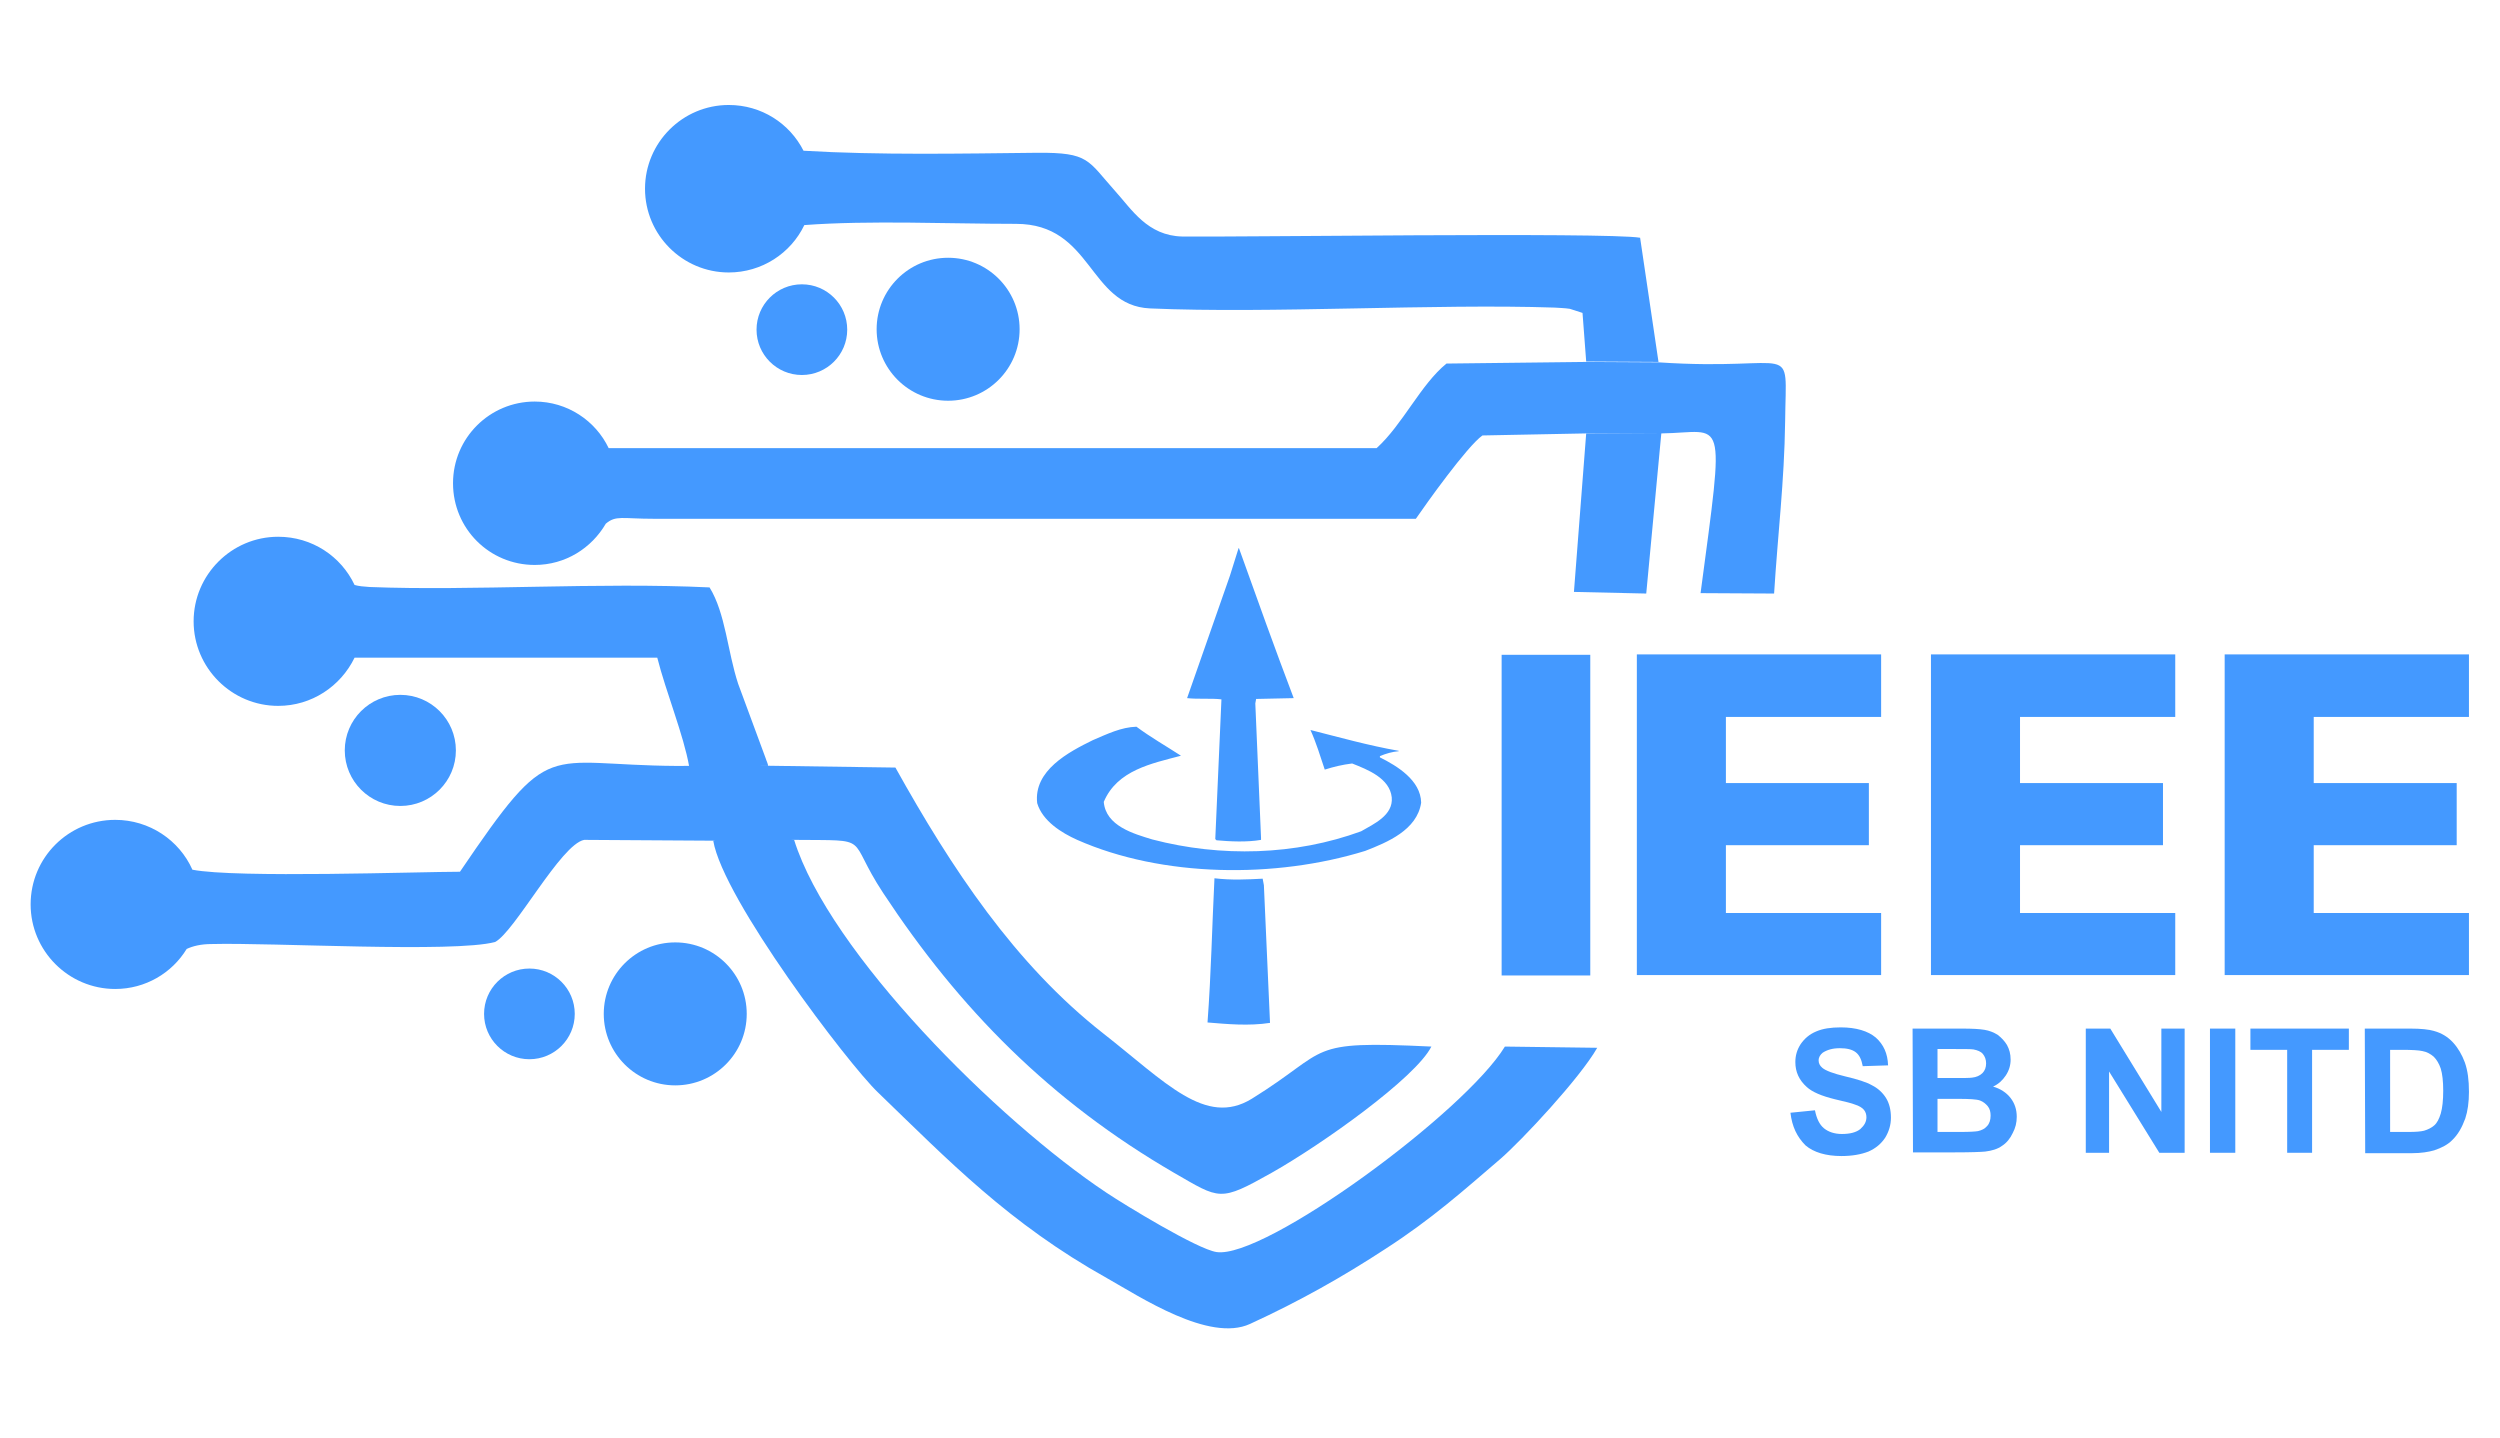 <?xml version="1.0" encoding="utf-8"?>
<!-- Generator: Adobe Illustrator 23.0.0, SVG Export Plug-In . SVG Version: 6.00 Build 0)  -->
<svg version="1.1" id="Layer_1" xmlns="http://www.w3.org/2000/svg" xmlns:xlink="http://www.w3.org/1999/xlink" x="0px" y="0px"
	 viewBox="0 0 612 352.1" style="enable-background:new 0 0 612 352.1;" xml:space="preserve">
<style type="text/css">
	.st0{fill-rule:evenodd;clip-rule:evenodd;fill:#4499FF;}
	.st1{fill:#4499FF;}
</style>
<g id="Layer_x0020_1">
	<g id="_2413673844288">
		<path class="st0" d="M297.3,215c-0.6,12-0.8,23.2-1.7,35.3c4.8,0.4,10.1,0.9,15.3,0.1l-1.5-33.7l-0.3-1.6
			C305.2,215.3,301.5,215.5,297.3,215L297.3,215z M267.5,181.2c-5.9,2.9-14.5,7.4-13.6,15.4c1.3,4.4,6,7.3,9.8,9
			c20.8,9.2,48.5,9.5,70.5,2.7c5.4-2.1,12.7-5.1,13.7-11.8c-0.1-5.5-5.9-9-10.1-11.1v-0.3c1.4-0.6,3.1-1.1,4.6-1.2v-0.1
			c-7.4-1.3-14.5-3.3-21.6-5.1c1.4,3.1,2.4,6.4,3.5,9.7c2.2-0.7,4.3-1.2,6.7-1.5c3.8,1.5,9.2,3.6,9.7,8.3c0.4,4.4-4.4,6.5-7.5,8.3
			c-16.1,5.9-34.3,6.4-51.1,2c-4.6-1.4-11.4-3.3-11.9-9.2c3.3-7.8,11.8-9.4,18.9-11.3c-3.7-2.4-7.4-4.5-10.9-7.1
			C274.5,178,271,179.7,267.5,181.2L267.5,181.2z M303.2,134.2l-2.1,6.7l-10.5,30c2.6,0.3,5.9,0,8.4,0.3v0.2l-1.5,34l0.3,0.3
			c3.3,0.3,7.5,0.5,10.9-0.1v-0.5l-1.4-32.9l0.2-1.1l9.2-0.2c-4.6-12.1-9-24.4-13.4-36.7L303.2,134.2L303.2,134.2z"/>
		<circle class="st0" cx="232.1" cy="80.6" r="17.5"/>
		<circle class="st0" cx="196.3" cy="80.7" r="11.1"/>
		<circle class="st0" cx="98" cy="183.7" r="13.6"/>
		<circle class="st0" cx="165.3" cy="248.2" r="17.5"/>
		<circle class="st0" cx="129.6" cy="248.2" r="11.1"/>
		<path class="st0" d="M388.3,106.1h18.4c15.6-0.2,15.6-6.1,9.6,39.1l18,0.1c0.9-14.5,2.5-27.3,2.7-42.1c0.2-20.6,3.3-12.2-31-14.5
			l-17.7-0.1L354.1,89c-6.3,5.1-10.7,14.9-17.1,20.7H149c-3.2-6.7-10.1-11.4-18.1-11.4c-11,0-20,8.9-20,20s8.9,20,20,20
			c7.5,0,13.9-4.1,17.4-10.1c2.5-2.1,3.9-1.2,11.9-1.2h186.4c2.4-3.5,12.5-17.7,16.3-20.4L388.3,106.1z"/>
		<path class="st0" d="M388.3,88.5l17.7,0.1l-4.5-30.4c-8.2-1.4-101.2-0.1-112.1-0.3c-8.5-0.2-12.4-6.7-16.3-11
			c-6.9-7.7-6.4-9.6-19.2-9.5c-18.5,0.2-38.7,0.6-57.2-0.5c-3.4-6.7-10.3-11.2-18.3-11.2c-11.3,0-20.5,9.2-20.5,20.5
			s9.2,20.5,20.5,20.5c8.1,0,15.2-4.7,18.5-11.6c16-1.2,35.5-0.3,51.8-0.3c18.8,0,17.7,20,32.8,20.7c29.5,1.3,69.8-1.2,99.1-0.2
			c1.3,0.1,2.4,0.1,3.7,0.3l3.1,1L388.3,88.5z"/>
		<path class="st0" d="M194.4,205.6c-4.9-1.4-15-1.6-19.8,0.2c2.4,14.3,33,54.6,40.3,61.6c17.3,16.7,32.1,32.1,56.1,45.5
			c8,4.5,25,15.8,35,11.2c12.2-5.6,22.8-11.6,33.2-18.4c11.3-7.3,19-14.2,28.1-22c5.2-4.5,19.5-19.8,23.7-27.2l-22.6-0.3
			c-9.8,16.1-58.9,52.1-70.6,50.3c-4.7-0.7-22.4-11.5-26.9-14.5C244.4,274.4,203,233.2,194.4,205.6z"/>
		<path class="st0" d="M168.7,187.6l19.3-0.1c0.1-0.4-0.5-1.5-0.5-1.7l-6.8-18.4c-2.6-7.9-3.1-17.3-7-23.6
			c-27.1-1.3-58.1,0.9-83.2-0.1c-1.5-0.1-2.7-0.2-3.7-0.5c-3.3-7-10.4-11.8-18.7-11.8c-11.4,0-20.7,9.3-20.7,20.7
			c0,11.4,9.3,20.7,20.7,20.7c8.2,0,15.3-4.8,18.7-11.8h74.1C163,169.3,167.4,180.1,168.7,187.6z"/>
		<polygon class="st0" points="406.7,106 388.3,106.1 385.3,144.9 403,145.3 		"/>
		<path id="ieee-1.svg" class="st0" d="M367.6,160.3h21.7v78.5h-21.7V160.3z M400.7,238.7v-78.5h59.8v15.3h-38v16.2h35v15.2h-35
			v16.6h38v15.2H400.7z M472.7,238.7v-78.5h59.8v15.3h-38v16.2h35v15.2h-35v16.6h38v15.2H472.7z M544.6,238.7v-78.5h59.8v15.3h-38
			v16.2h35v15.2h-35v16.6h38v15.2H544.6z"/>
		<path class="st1" d="M438.3,272.4l6-0.6c0.4,2,1.1,3.5,2.2,4.4s2.6,1.4,4.4,1.4c2,0,3.5-0.4,4.5-1.2c1-0.9,1.5-1.8,1.5-2.9
			c0-0.7-0.2-1.3-0.6-1.8s-1.2-1-2.2-1.3c-0.7-0.3-2.3-0.7-4.9-1.3c-3.3-0.8-5.6-1.8-6.9-3c-1.9-1.7-2.8-3.7-2.8-6.1
			c0-1.6,0.4-3,1.3-4.4c0.9-1.3,2.1-2.4,3.8-3.1c1.6-0.7,3.6-1,6-1c3.8,0,6.7,0.9,8.6,2.5c1.9,1.7,2.9,3.9,3,6.8L456,261
			c-0.3-1.6-0.8-2.7-1.7-3.4c-0.9-0.7-2.2-1-3.9-1c-1.8,0-3.1,0.4-4.2,1.1c-0.6,0.5-1,1.1-1,1.9c0,0.7,0.3,1.3,0.9,1.8
			c0.8,0.7,2.7,1.4,5.6,2.1c3,0.7,5.2,1.4,6.6,2.2c1.4,0.7,2.6,1.8,3.4,3.1c0.8,1.3,1.2,2.9,1.2,4.8c0,1.8-0.5,3.4-1.4,4.9
			c-1,1.5-2.3,2.6-4.1,3.4c-1.8,0.7-4,1.1-6.6,1.1c-3.8,0-6.8-0.9-8.8-2.6C439.9,278.3,438.7,275.8,438.3,272.4z"/>
		<path class="st1" d="M468.2,251.8h12.2c2.4,0,4.2,0.1,5.4,0.3c1.2,0.2,2.2,0.6,3.2,1.2c0.9,0.7,1.7,1.5,2.3,2.5
			c0.6,1.1,0.9,2.2,0.9,3.6s-0.4,2.7-1.2,3.9c-0.8,1.2-1.8,2.1-3.1,2.7c1.8,0.5,3.3,1.5,4.3,2.8s1.5,2.8,1.5,4.6c0,1.4-0.3,2.7-1,4
			c-0.6,1.3-1.5,2.4-2.6,3.1c-1.1,0.8-2.5,1.2-4.1,1.4c-1,0.1-3.5,0.2-7.4,0.2h-10.3L468.2,251.8L468.2,251.8z M474.3,256.9v7h4
			c2.4,0,3.9,0,4.5-0.1c1-0.1,1.9-0.5,2.5-1.1s0.9-1.4,0.9-2.4c0-0.9-0.3-1.7-0.8-2.3c-0.5-0.6-1.3-0.9-2.3-1.1
			c-0.6-0.1-2.4-0.1-5.2-0.1h-3.6V256.9z M474.3,269v8.1h5.7c2.2,0,3.6-0.1,4.2-0.2c0.9-0.2,1.7-0.6,2.2-1.2
			c0.6-0.6,0.9-1.5,0.9-2.6c0-0.9-0.2-1.7-0.7-2.3c-0.5-0.6-1.1-1.1-1.9-1.4s-2.6-0.4-5.4-0.4H474.3z"/>
		<polygon class="st1" points="510.6,282.2 510.6,251.8 516.6,251.8 529.1,272.2 529.1,251.8 534.8,251.8 534.8,282.2 528.6,282.2 
			516.3,262.3 516.3,282.2 		"/>
		<polygon class="st1" points="541,282.2 541,251.8 547.2,251.8 547.2,282.2 		"/>
		<polygon class="st1" points="559.9,282.2 559.9,257 550.9,257 550.9,251.8 575,251.8 575,257 566,257 566,282.2 		"/>
		<path class="st1" d="M578.9,251.8h11.2c2.5,0,4.5,0.2,5.8,0.6c1.8,0.5,3.3,1.4,4.6,2.8c1.2,1.3,2.2,3,2.9,4.9c0.7,2,1,4.3,1,7.2
			c0,2.5-0.3,4.7-0.9,6.5c-0.8,2.2-1.8,4-3.3,5.4c-1,1-2.5,1.8-4.3,2.4c-1.4,0.4-3.2,0.7-5.4,0.7H579L578.9,251.8L578.9,251.8z
			 M585.1,257v20.1h4.6c1.7,0,2.9-0.1,3.7-0.3c1-0.3,1.8-0.7,2.5-1.3c0.7-0.6,1.2-1.6,1.6-2.9c0.4-1.4,0.6-3.2,0.6-5.6
			c0-2.3-0.2-4.1-0.6-5.4c-0.4-1.2-1-2.2-1.7-2.9c-0.8-0.7-1.7-1.2-2.8-1.4c-0.9-0.2-2.5-0.3-5-0.3L585.1,257L585.1,257z"/>
		<path class="st0" d="M174.6,205.8l19.8-0.2c19.6,0.2,12.5-1.1,21.8,13c18.7,28.4,40.9,50.9,71.2,68.5c11.3,6.5,11.1,7.2,23.9,0
			c12.4-7,35.3-23.3,39.1-30.9c-31.3-1.5-24.3,0.6-44,12.8c-11.3,6.9-21.1-4.1-36.3-16c-21.7-17-37.2-40.5-50.9-65.1l-34.8-0.5
			l-18.7,0.1c-32.9-0.2-30.5-7.4-53.1,25.9c-9.7,0-54.9,1.6-65.5-0.5c-3.2-7.2-10.5-12.2-18.9-12.2c-11.4,0-20.7,9.2-20.7,20.7
			c0,11.4,9.3,20.7,20.7,20.7c7.4,0,13.9-3.9,17.5-9.8c1.5-0.7,3.5-1.2,6.1-1.2c14.8-0.4,59.3,2.2,69.4-0.5
			c4.8-2.5,16.1-23.9,21.8-25L174.6,205.8z"/>
	</g>
</g>
</svg>
